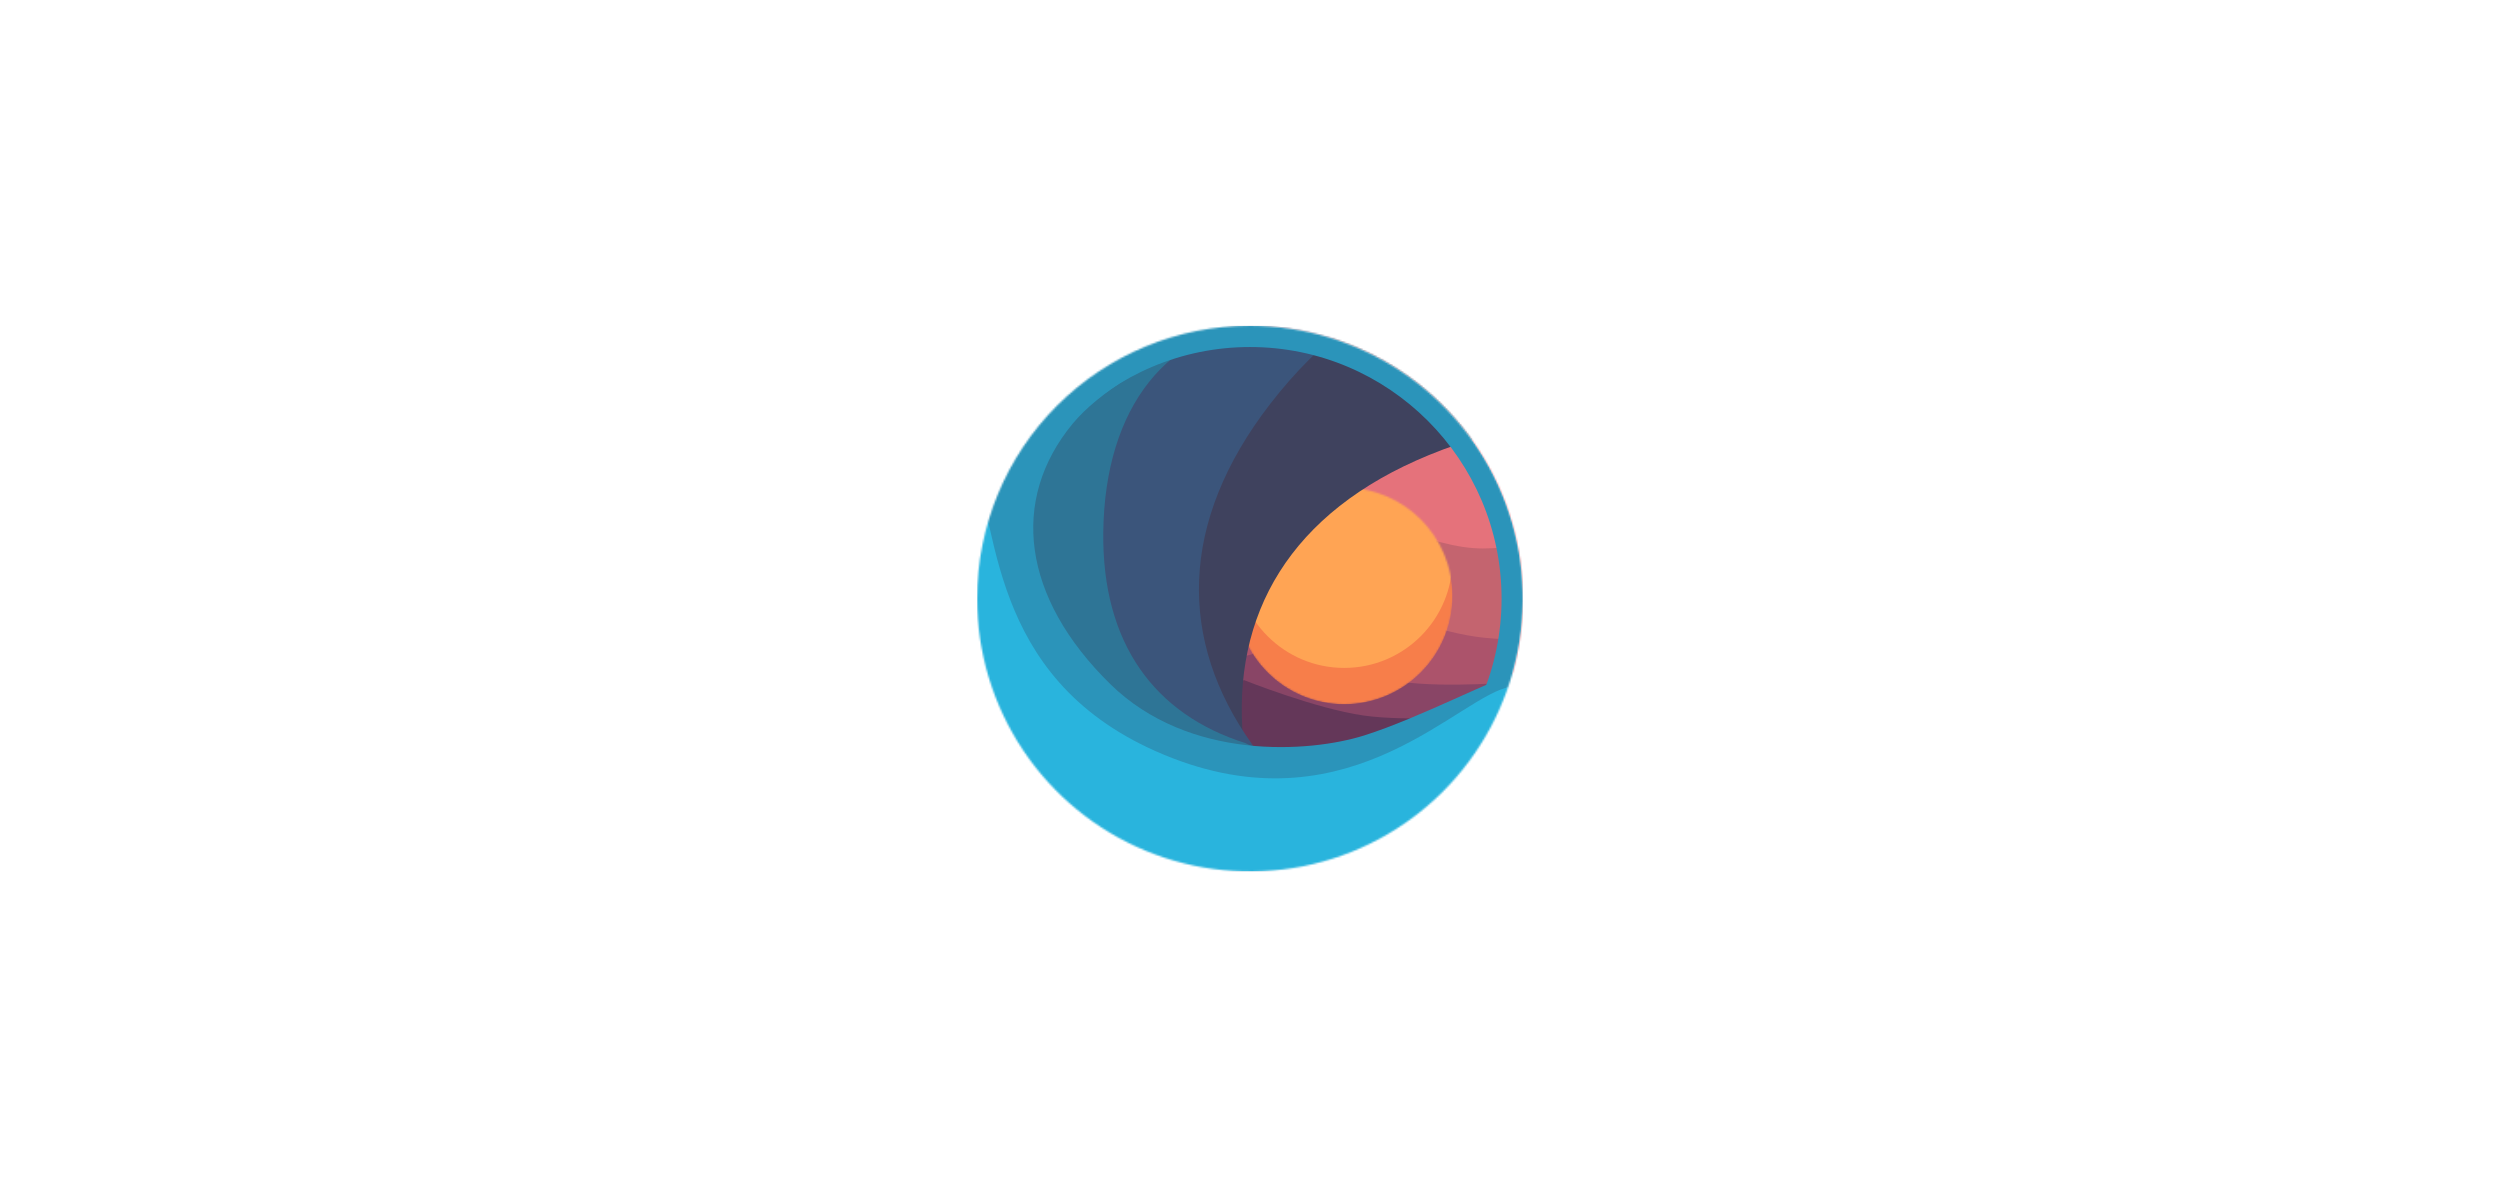 <svg width="1420" height="680" viewBox="0 0 1420 680" fill="none" xmlns="http://www.w3.org/2000/svg">
<g clip-path="url(#clip0_36_29)">
<mask id="mask0_36_29" style="mask-type:luminance" maskUnits="userSpaceOnUse" x="555" y="185" width="310" height="311">
<path d="M710 185C740.656 185 770.624 194.091 796.113 211.122C821.603 228.154 841.47 252.362 853.201 280.684C864.933 309.007 868.002 340.172 862.022 370.239C856.041 400.306 841.279 427.924 819.602 449.602C797.924 471.279 770.306 486.041 740.239 492.022C710.172 498.002 679.007 494.933 650.684 483.201C622.362 471.47 598.154 451.603 581.122 426.113C564.091 400.624 555 370.656 555 340C555 298.891 571.33 259.467 600.398 230.398C629.467 201.33 668.891 185 710 185Z" fill="white"/>
</mask>
<g mask="url(#mask0_36_29)">
<rect x="707.337" y="247.852" width="209.863" height="174.708" fill="#E5727B"/>
<path d="M694.553 299.927L761.027 284.072C761.027 284.072 805.583 309.153 837.089 311.342C864.107 313.219 905.481 299.927 905.481 299.927V473.694H694.553V299.927Z" fill="#C4646F"/>
<path d="M694.553 361.665L770.615 341.598C770.615 341.598 811.267 357.797 838.368 361.665C864.382 365.378 905.481 361.665 905.481 361.665V565.309H694.553V361.665Z" fill="#AC536B"/>
<path d="M651.941 387.232L728.003 367.165C728.003 367.165 768.655 383.364 795.756 387.232C821.77 390.945 862.869 387.232 862.869 387.232V590.876H651.941V387.232Z" fill="#894566"/>
<path d="M630.636 406.407L706.698 386.34C706.698 386.34 747.35 402.539 774.45 406.407C800.464 410.121 841.564 406.407 841.564 406.407V610.052H630.636V406.407Z" fill="#643759"/>
<mask id="mask1_36_29" style="mask-type:alpha" maskUnits="userSpaceOnUse" x="702" y="277" width="123" height="123">
<circle cx="763.5" cy="338.5" r="61.5" fill="#FF782A"/>
</mask>
<g mask="url(#mask1_36_29)">
<circle cx="763.5" cy="338.5" r="61.5" fill="#F77E4A"/>
<circle cx="763.5" cy="317.878" r="61.5" fill="#FFA454"/>
</g>
<path d="M1043.87 202.274L1058.52 387.795L1028.42 493.098C1028.42 493.098 1037.72 368.646 1008.11 311.14C973.184 243.31 900.116 222.126 811.612 258.488C732.885 290.829 699.263 348.986 706.2 420.817C701.732 465.034 778.983 565.945 775.794 584.281C765.926 641.006 647.94 608.766 647.94 608.766L541.151 580.152L669.297 101.907L1043.87 202.274Z" fill="#3F425E"/>
<path d="M894.418 64.732L999.864 218.075L1026.45 324.316C1026.45 324.316 972.281 211.888 917.885 176.891C853.721 135.613 779.85 153.801 721.385 229.544C669.375 296.916 669.337 364.092 711.26 422.83C729.499 463.358 846.855 512.124 853.261 529.598C873.078 583.657 754.779 614.729 754.779 614.729L647.991 643.343L519.845 165.098L894.418 64.732Z" fill="#3B557B"/>
<path d="M655.978 126.156L787.722 170.358L851.267 221.833C851.267 221.833 768.484 179.043 720.314 182.565C663.496 186.722 627.569 230.726 626.664 302.167C625.856 365.715 655.978 405.825 707.357 422.07C736.429 438.073 828.354 414.515 840.018 422.07C876.104 445.441 819.443 517.071 819.443 517.071L768.549 582.069L477.461 354.143L655.978 126.156Z" fill="#2E7596"/>
<path d="M525.39 248.145L646.346 184.464L726.138 174.237C726.138 174.237 639.452 204.049 609.229 240.707C573.581 283.949 580.472 339.403 630.676 388.588C675.331 432.341 743.756 427.532 774.893 417.726C806.03 407.919 850.062 384.759 863.362 381.595C904.505 371.805 914.529 397.475 914.529 397.475L926.184 477.841L566.271 530.038L525.39 248.145Z" fill="#2B94BA"/>
<path d="M710 197.109C631.21 197.109 567.109 261.21 567.109 340C567.109 418.79 631.21 482.891 710 482.891C788.79 482.891 852.891 418.79 852.891 340C852.891 261.21 788.79 197.109 710 197.109ZM710 185C795.604 185 865 254.396 865 340C865 425.604 795.604 495 710 495C624.396 495 555 425.604 555 340C555 254.396 624.396 185 710 185Z" fill="#2B94BA"/>
<path d="M526.543 266.311C526.543 266.311 547.393 248.725 552.827 263.238C567.59 302.679 562.88 390.746 665.853 430.585C768.826 470.424 829.092 394.566 858.367 389.955C889.389 385.069 909.822 412.796 909.822 412.796L919.251 493.451L558.036 535.681L526.543 266.311Z" fill="#29B4DD"/>
</g>
</g>
<defs>
<clipPath id="clip0_36_29">
<rect width="310" height="310" fill="white" transform="translate(555 185)"/>
</clipPath>
</defs>
</svg>
